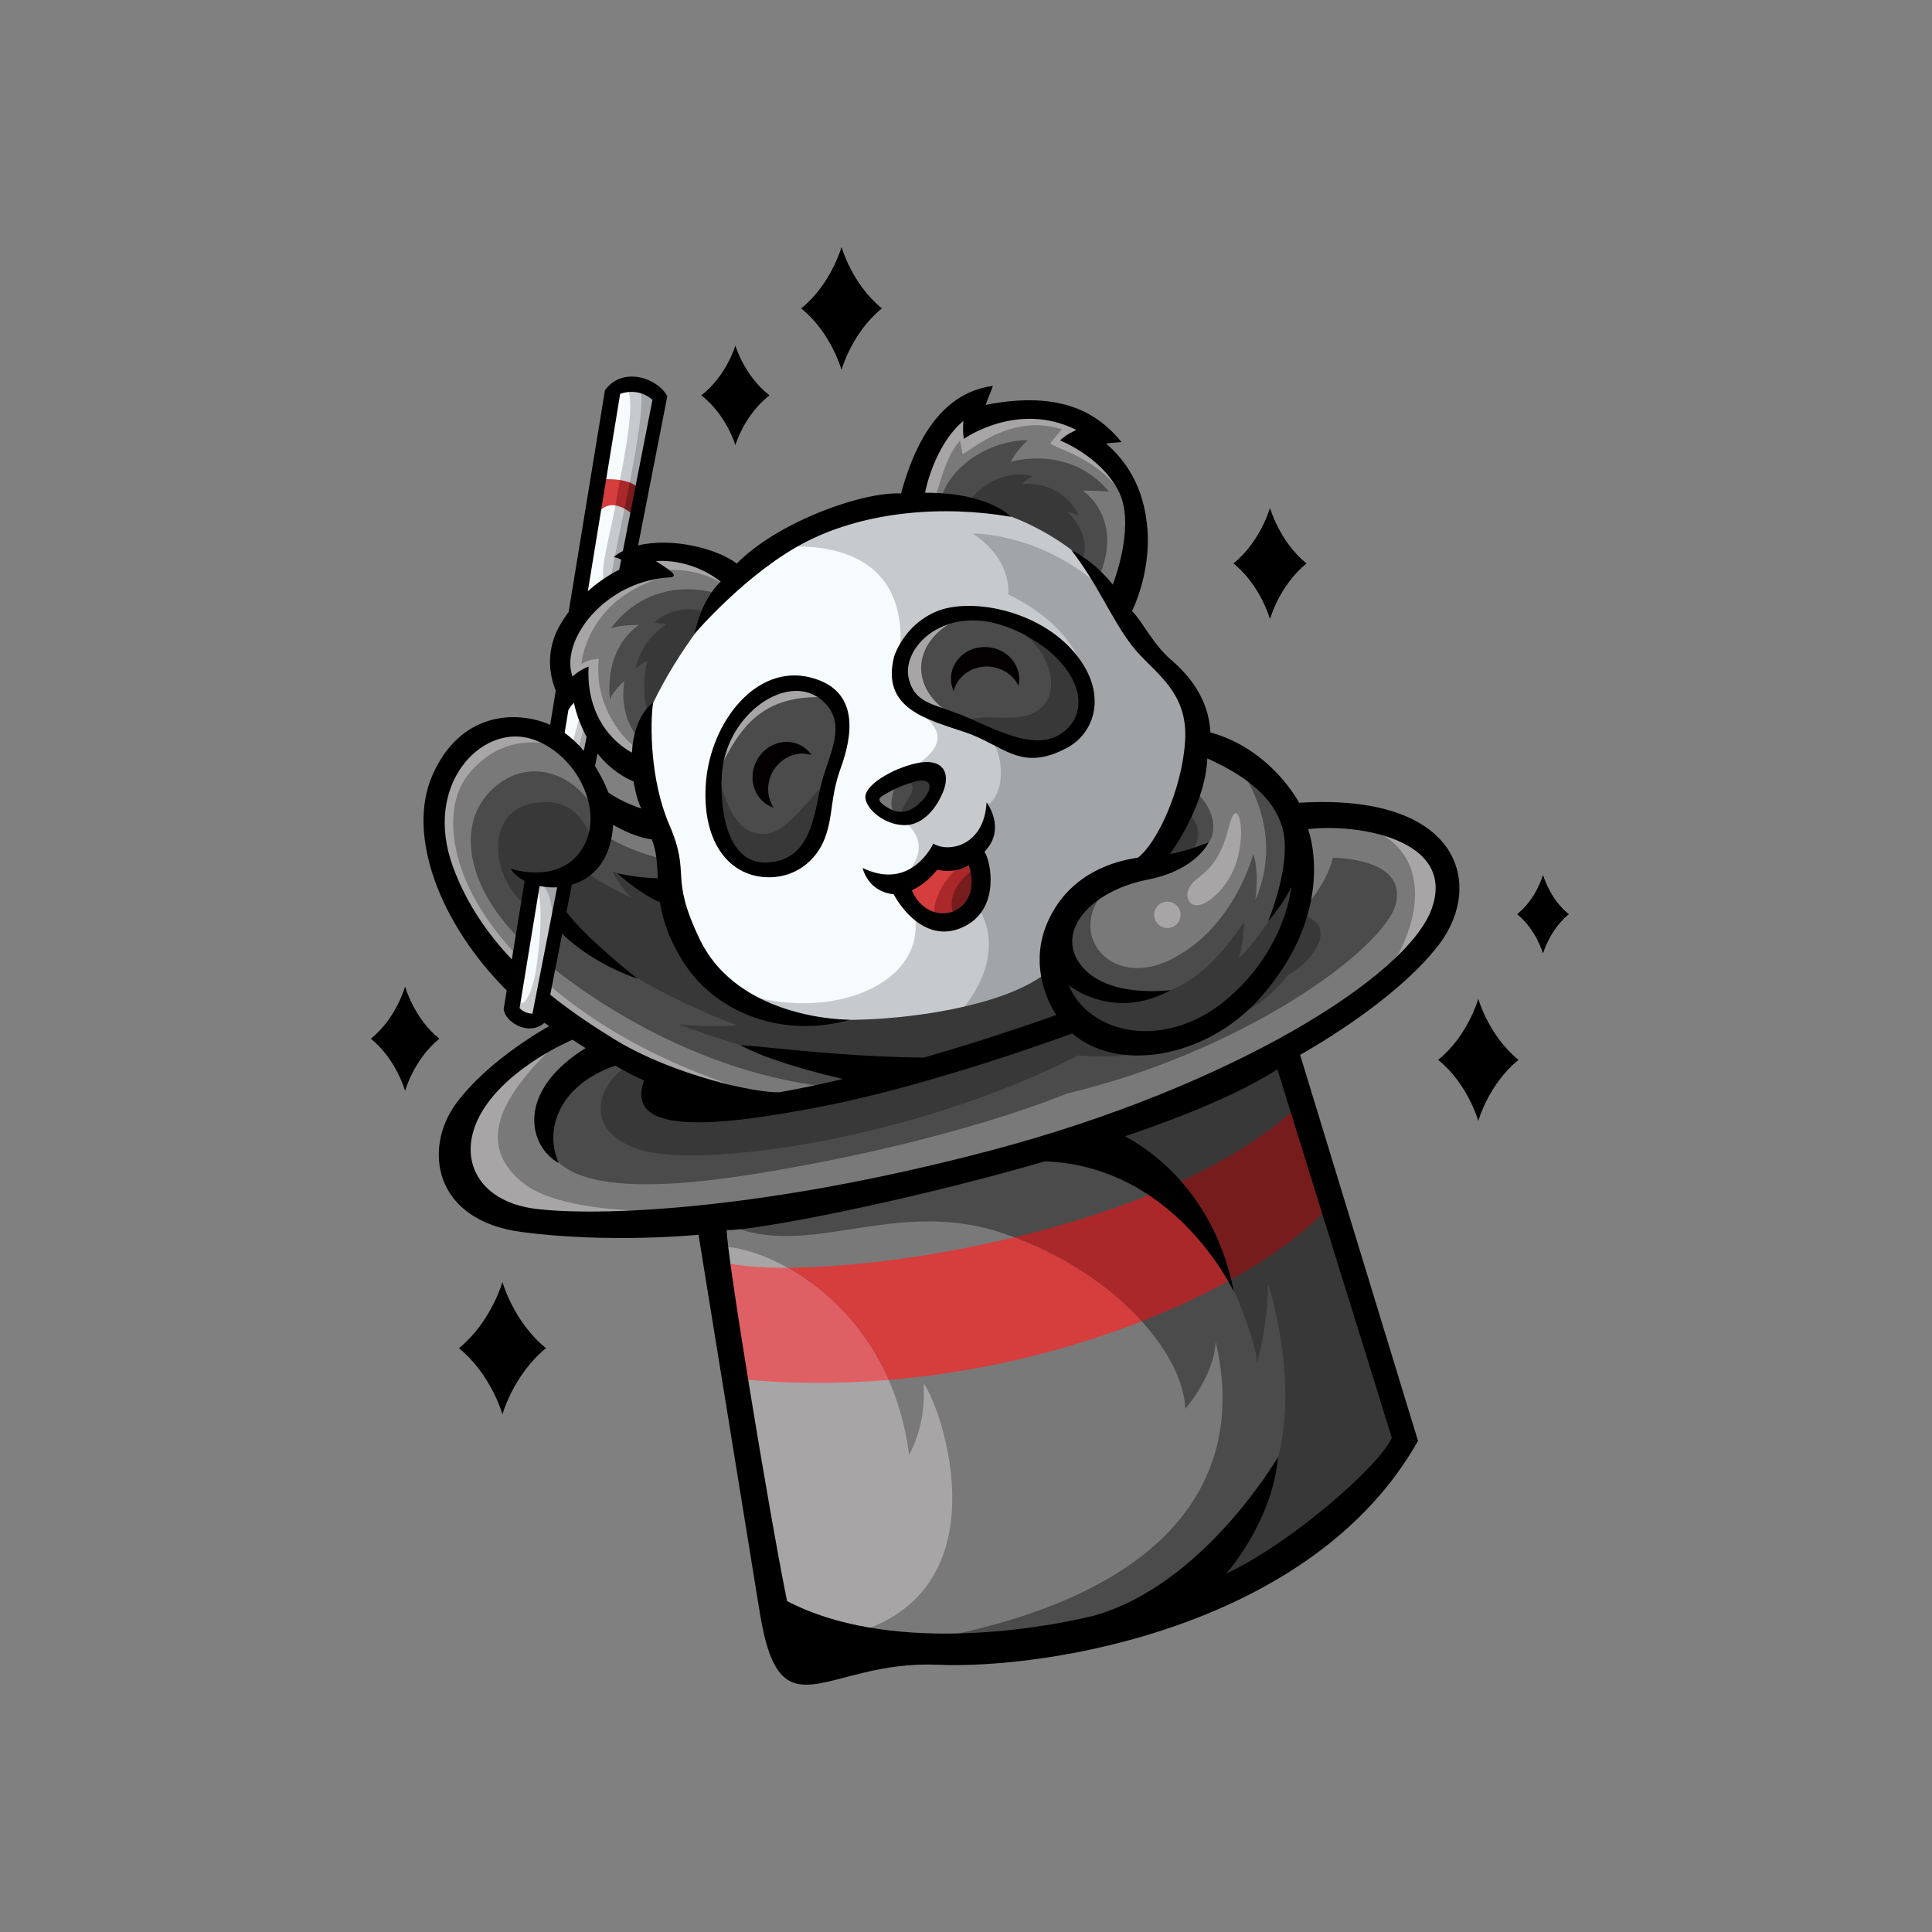 <svg width="250" height="250" viewBox="0 0 250 250" fill="none" xmlns="http://www.w3.org/2000/svg">
<rect x="0" y="0" width="250" height="250" fill="#808080" stroke="none"/>
<g clip-path="url(#clip0_981_1648)">
<path fill-rule="evenodd" clip-rule="evenodd" d="M74.349 87.364C75.338 86.544 76.227 86.262 76.227 86.262C76.124 88.153 76.362 89.76 76.793 91.116C77.094 92.091 77.528 93.021 78.082 93.878C79.722 96.397 81.833 97.383 81.833 97.383C82.085 92.538 84.575 90.901 84.575 90.901C84.162 93.73 84.189 100.978 86.669 106.729C89.562 113.426 86.575 113.125 90.6 121.526C95.667 132.087 110.028 131.957 110.028 131.957C101.794 134.323 92.697 131.459 88.241 124.103C86.485 121.194 85.775 118.805 85.456 116.725C83.425 116.044 80.106 113.175 79.904 112.996C80.065 113.032 82.703 113.632 85.182 113.641C85.097 111.834 85.052 110.232 84.4 108.617C82.002 108.326 79.405 106.729 79.405 106.729C79.14 111.374 76.753 113.686 74.051 114.49L73.366 118.007C75.975 121.499 82.556 126.64 82.556 126.64C82.556 126.64 77.027 124.919 72.809 120.84C72.295 123.467 71.781 126.093 71.268 128.72C73.959 130.89 76.766 132.764 79.45 134.413C87.347 139.267 98.13 141.475 100.924 141.34C103.61 140.865 106.381 140.278 109.135 139.623C106.309 138.974 99.589 137.291 95.843 135.235C98.61 135.374 109.341 136.79 119.624 136.853C129.237 134.083 136.748 131.34 136.748 131.34C136.748 131.34 132.792 125.822 135.598 119.376C138.404 112.93 144.416 111.397 147.304 110.987C149.753 109.145 153.023 102.201 153.418 95.863C153.827 89.251 149.186 86.97 146.528 83.536C143.868 80.103 142.147 75.616 138.689 71.187C141.923 72.778 144.057 75.652 144.057 75.652C144.515 74.446 146.914 67.659 144.807 63.548C142.484 59.03 137.238 56.995 137.238 56.995C137.826 56.322 139.34 55.633 139.34 55.633C131.743 51.822 124.79 56.789 124.79 56.789C124.592 55.668 124.731 54.463 124.731 54.463C120.859 57.712 119.763 63.764 119.763 63.764C127.962 63.71 130.881 66.875 130.881 66.875C122.064 65.359 112.163 66.166 104.49 70.048C96.817 73.93 89.944 82.004 89.944 82.004C90.875 77.355 93.314 75.262 93.314 75.262C89.253 72.088 84.941 72.608 84.941 72.608C85.754 73.195 86.67 74.719 86.67 74.719C84.913 74.821 83.19 75.244 81.585 75.965C80.873 76.282 80.187 76.657 79.536 77.087C77.766 78.239 76.329 79.71 75.35 81.264C73.989 83.407 73.49 85.706 74.141 87.549C74.21 87.485 74.282 87.422 74.349 87.364ZM115.695 84.975C115.695 84.975 116.88 80.959 121.112 79.148C125.344 77.337 133.803 78.78 138.605 83.962C143.407 89.144 142.001 94.657 138.07 96.769C132.086 99.978 129.908 96.459 124.967 94.778C120.026 93.098 113.979 91.753 115.695 84.975ZM119.176 98.66C122.082 98.252 123.061 100.099 121.97 102.623C120.878 105.146 119.297 106.346 117.95 106.666C115.267 107.294 112.06 104.976 111.979 103.183C111.898 101.39 116.27 99.064 119.176 98.66ZM120.761 109.163C122.81 110.396 127.365 109.423 127.661 103.82C127.661 103.82 130.284 107.244 127.387 110.216C128.191 111.341 129.48 117.447 124.903 119.822C119.876 122.435 116.395 117.182 115.645 115.717C112.244 115.371 111.624 112.319 111.624 112.319C117.967 115.371 120.762 109.163 120.762 109.163H120.761ZM91.351 101.166C92.026 93.357 97.847 85.979 104.743 87.633C111.422 89.238 110.245 95.366 108.812 99.319C107.379 103.273 107.86 105.424 106.755 108.414C105.65 111.404 102.788 113.74 99.002 113.506C94.135 113.206 90.754 108.71 91.352 101.166H91.351Z" fill="#797979"/>
<path fill-rule="evenodd" clip-rule="evenodd" d="M156.452 109.01C156.452 109.01 154.915 112.585 148.55 113.829C141.439 115.22 136.573 120.342 139.849 124.775C143.2 129.311 151.573 128.114 151.573 128.114C144.049 132.234 138.353 127.474 138.353 127.474C141.017 133.889 150.76 135.959 158.621 129.459C166.482 122.959 167.174 114.725 167.174 114.725C166.236 116.823 164.277 119.086 164.156 119.226C164.263 118.965 166.622 113.201 166.294 108.822C165.957 104.339 162.462 100.906 156.294 98.14C156.02 104.424 151.443 110.512 151.443 110.512C153.474 110.208 156.452 109.01 156.452 109.01Z" fill="#797979"/>
<path fill-rule="evenodd" clip-rule="evenodd" d="M114.217 104.062C116.382 105.774 118.022 105.061 119.455 103.461C120.888 101.861 120.438 100.521 118.323 101.148C116.207 101.775 115.138 102.404 114.168 102.995C113.938 103.134 113.435 103.443 114.217 104.062Z" fill="#797979"/>
<path fill-rule="evenodd" clip-rule="evenodd" d="M145.644 147.037C150.176 149.463 157.444 155.42 159.74 167.195C159.502 166.693 151.962 150.884 135.284 150.279C116.816 155.635 97.514 159.261 94.104 159.181C94.046 162.054 99.585 195.786 101.907 207.181C114.651 213.851 133.466 211.076 141.662 209.059C155.871 205.051 165.435 188.542 165.435 188.542C164.729 196.817 158.916 203.42 158.736 203.626C167.123 199.704 178.497 189.752 180.163 186.059C175.228 170.163 170.293 154.268 165.358 138.373C160.616 141.415 153.536 144.364 145.644 147.037Z" fill="#797979"/>
<path fill-rule="evenodd" clip-rule="evenodd" d="M67.956 113.986C67.147 113.574 66.51 113.032 66.137 112.408C66.137 112.408 66.959 112.686 68.145 112.821C68.819 112.898 69.499 112.912 70.175 112.861C70.988 112.794 71.842 112.614 72.66 112.242C73.487 111.874 74.222 111.324 74.806 110.633C76.491 108.647 76.811 106.079 76.177 103.613C75.906 102.567 75.487 101.565 74.932 100.637C74.315 99.59 73.541 98.644 72.637 97.831C72.08 97.323 71.47 96.875 70.818 96.495C70.098 96.072 69.324 95.746 68.518 95.527C62.264 93.846 54.799 101.56 58.673 112.148C60.384 116.833 63.106 120.782 66.291 124.148L67.956 113.986Z" fill="#797979"/>
<path fill-rule="evenodd" clip-rule="evenodd" d="M169.326 107.292C169.326 107.292 173.445 117.862 162.717 129.574C155.755 136.971 144.641 138.764 138.801 133.716C138.801 133.716 121.057 140.332 106.343 143.188C91.635 146.043 80.918 146.684 83.41 139.808C82.301 139.337 80.967 138.633 79.655 137.89C72.279 140.462 70.456 146.294 72.372 150.499C68.527 148.406 66.631 141.351 75.84 135.617C74.82 134.981 74.151 134.541 74.151 134.541C74.151 134.541 66.047 137.884 62.489 143.748C58.932 149.611 61.739 155.438 69.304 156.41C76.869 157.383 98.091 156.862 128.526 148.793C158.961 140.724 182.203 126.492 185.35 117.527C188.497 108.563 175.615 106.509 169.326 107.292Z" fill="#797979"/>
<path fill-rule="evenodd" clip-rule="evenodd" d="M119.297 90.632C119.418 90.907 120.607 91.921 120.84 92.184C121.072 92.447 121.581 92.612 121.581 92.612C122.448 92.879 123.315 93.147 124.182 93.415C125.049 93.683 126.99 94.013 127.084 94.069C127.178 94.125 129.428 94.678 129.428 94.678C129.428 94.678 133.784 94.554 133.859 94.554C133.933 94.554 135.338 94.125 135.394 94.087C135.449 94.05 136.872 92.741 136.872 92.741C137.066 91.708 137.259 90.674 137.453 89.641C137.453 88.688 137.453 87.736 137.453 86.783C137.453 85.831 135.862 83.44 135.843 83.365C135.824 83.29 135.14 82.334 135.14 82.334C134.725 82.005 134.311 81.677 133.896 81.349L130.789 80.286C130.789 80.286 129.316 79.873 129.261 79.86C129.205 79.847 127.306 79.707 127.25 79.758C127.194 79.808 125.227 79.758 125.227 79.758C124.591 79.731 123.955 79.704 123.319 79.677C122.683 79.65 121.1 80.253 121.026 80.286C120.953 80.32 119.165 81.706 119.127 81.762C119.089 81.818 118.378 83.715 118.378 83.715C118.378 83.715 118.079 85.255 118.06 85.311C118.041 85.367 118.454 88.598 118.454 88.598C118.454 88.598 119.176 90.357 119.297 90.632Z" fill="#797979"/>
<path fill-rule="evenodd" clip-rule="evenodd" d="M95.956 108.282C96.76 108.581 97.565 108.88 98.37 109.179C99.577 109.179 100.784 109.179 101.992 109.179C102.076 109.179 104.041 107.975 104.041 107.975C104.631 107.574 105.221 107.173 105.81 106.772C106.4 106.371 106.765 104.753 106.793 104.529C106.821 104.304 107.046 101.742 107.046 101.742C107.046 101.742 107.666 99.759 107.722 99.598C107.779 99.437 107.972 98.393 108.105 98.252C108.237 98.111 108.536 96.906 108.536 96.906L108.925 95.449C108.906 94.921 108.887 94.394 108.869 93.867C108.887 93.32 108.906 92.774 108.925 92.227C108.588 91.714 108.251 91.2 107.914 90.686C107.54 90.258 107.165 89.83 106.79 89.402C106.07 89.297 105.349 89.192 104.628 89.088C104.535 90.283 104.441 91.479 104.348 92.674C102.907 92.422 101.465 92.17 100.024 91.918C97.961 92.92 95.897 93.921 93.834 94.923L93.359 95.897C92.952 97.308 92.545 98.717 92.138 100.128C92.353 101.594 92.568 103.06 92.783 104.526C92.998 105.992 94.552 107.271 94.636 107.328C94.72 107.384 95.956 108.282 95.956 108.282Z" fill="#797979"/>
<path fill-rule="evenodd" clip-rule="evenodd" d="M180.605 181.151C179.809 178.938 179.014 176.725 178.219 174.512C177.311 171.561 176.403 168.61 175.495 165.659L172.098 155.516C171.321 152.724 170.544 149.931 169.768 147.139C168.56 143.562 167.353 139.986 166.146 136.409L144.171 145.954C140.065 147.099 135.959 148.245 131.853 149.39C128.259 150.449 124.666 151.507 121.072 152.566L109.994 154.843C106.001 155.69 102.008 156.537 98.015 157.383C96.755 157.744 95.495 158.106 94.234 158.467C104.566 163.136 115.724 154.805 129.797 159.588C143.871 164.371 153.081 174.829 153.38 182.3C153.38 182.3 157.086 178.116 157.311 173.597C161.391 191.042 151.808 206.357 119.989 212.184C119.989 212.184 132.83 213.118 139.642 211.549C146.455 209.981 152.37 207.926 152.37 207.926C154.959 206.846 157.549 205.765 160.138 204.685C162.028 203.752 163.919 202.818 165.809 201.884C167.839 200.296 169.87 198.708 171.901 197.121C174.129 195.02 176.356 192.919 178.583 190.818C179.66 189.305 180.736 187.792 181.812 186.279L180.605 181.151Z" fill="#4B4B4B"/>
<path fill-rule="evenodd" clip-rule="evenodd" d="M113.251 139.912C114.206 139.445 115.16 138.978 116.115 138.511C113.251 131.031 110.387 123.55 107.523 116.07L85.831 111.159C85.831 111.159 82.087 110.392 78.548 108.282L77.258 105.228C73.699 98.916 67.094 98.14 63.052 102.81C59.01 107.479 60.804 115.398 67.656 121.898C74.509 128.397 90.042 139.118 108.31 140.762L113.251 139.912Z" fill="#4B4B4B"/>
<path fill-rule="evenodd" clip-rule="evenodd" d="M124.239 92.443C127.925 93.9 133.379 97.217 136.973 95.141C140.567 93.066 140.612 88.373 135.787 84.281C134.907 83.536 130.123 79.874 124.984 80.322C119.845 80.77 116.808 84.805 117.611 87.907C118.415 91.008 120.815 91.089 124.239 92.443ZM123.057 87.499C123.245 85.222 125.37 83.532 127.809 83.73C130.249 83.929 132.073 85.928 131.888 88.204C131.875 88.402 131.845 88.598 131.798 88.791C131.165 87.428 129.763 86.414 128.067 86.276C125.843 86.097 123.876 87.482 123.413 89.455C123.128 88.844 123.005 88.17 123.057 87.499Z" fill="#4B4B4B"/>
<path fill-rule="evenodd" clip-rule="evenodd" d="M99.155 111.615C104.576 111.449 105.277 106.209 106.118 102.063C106.958 97.916 110.134 93.555 106.118 90.435C101.827 87.1 94.222 92.295 93.458 99.736C93.045 103.752 93.737 111.785 99.155 111.615ZM97.857 98.503C98.948 96.32 101.495 95.379 103.543 96.395C104.147 96.697 104.662 97.15 105.04 97.709C103.106 97.085 100.904 98.049 99.905 100.041C99.146 101.56 99.289 103.282 100.134 104.527C99.944 104.467 99.759 104.392 99.581 104.303C97.533 103.282 96.761 100.687 97.857 98.503Z" fill="#4B4B4B"/>
<path fill-rule="evenodd" clip-rule="evenodd" d="M115.983 105.273C117.332 105.777 117.453 106.002 118.37 105.273C119.287 104.545 120.579 103.284 120.579 103.284C120.747 102.926 120.916 102.568 121.084 102.21C121.084 101.961 121.084 101.712 121.084 101.463C121.084 101.426 120.672 100.408 120.672 100.408C120.672 100.408 120.178 100.071 120.148 100.071C120.119 100.071 119.437 100.053 119.24 100.109C119.044 100.165 118.594 100.193 118.304 100.333C118.014 100.474 115.871 101.575 115.871 101.575C115.871 101.575 114.635 104.771 115.983 105.273Z" fill="#4B4B4B"/>
<path fill-rule="evenodd" clip-rule="evenodd" d="M78.942 90.492C79.209 89.539 80.796 88.129 80.796 88.129C80.01 92.799 82.649 95.563 82.649 95.563C88.432 96.385 90.866 94.592 90.866 94.592C90.866 94.592 102.059 79.239 92.775 76.773C83.49 74.308 79.083 81.305 79.083 81.305C80.332 80.814 82.649 80.884 82.649 80.884C77.932 84.272 78.942 90.492 78.942 90.492Z" fill="#4B4B4B"/>
<path fill-rule="evenodd" clip-rule="evenodd" d="M138.781 75.915C139.916 75.516 141.052 75.118 142.187 74.719C145.518 66.949 140.119 63.513 140.119 63.513C141.246 63.477 142.375 63.515 143.498 63.625C138.399 57.424 130.807 59.758 130.807 59.758C131.443 58.358 133.015 56.938 133.015 56.938C126.951 57.088 122.403 61.328 121.805 64.596L124.331 69.565L138.781 75.915Z" fill="#4B4B4B"/>
<path fill-rule="evenodd" clip-rule="evenodd" d="M155.013 110.285C158.186 108.562 157.143 104.565 154.859 102.659C154.859 102.659 151.265 108.617 150.647 110.509C150.03 112.402 151.841 112.008 155.013 110.285Z" fill="#4B4B4B"/>
<path fill-rule="evenodd" clip-rule="evenodd" d="M138.023 141.509C160.773 136.13 179.21 122.832 180.632 116.892C182.055 110.953 172.471 110.99 172.471 110.99C171.685 114.314 169.01 117.219 169.01 117.219C169.01 117.219 166.489 121.11 165.903 122.361C166.42 121.254 166.938 120.148 167.456 119.041C167.675 118.275 167.893 117.51 168.112 116.744C168.28 115.424 168.448 114.105 168.617 112.785C168.486 111.521 168.355 110.257 168.223 108.993C167.799 107.735 167.375 106.478 166.951 105.22C166.059 103.87 165.167 102.518 164.274 101.168C163.513 100.663 162.752 100.159 161.991 99.655C161.648 99.773 161.304 99.892 160.961 100.01C160.618 100.128 166.427 107.275 162.441 116.465C162.441 116.465 162.984 112.71 162.159 110.487C162.159 110.487 159.896 119.77 151.772 124.029C143.648 128.287 137.713 120.622 143.237 115.026C143.237 115.026 140.092 115.456 139.572 116.646C139.053 117.837 137.584 118.314 137.135 120.405C136.863 121.695 136.75 123.011 136.797 124.327C136.669 125.37 136.665 126.424 136.785 127.468C136.985 129.186 138.632 131.128 138.632 131.128C138.85 131.306 139.068 131.484 139.287 131.662C137.983 132.182 136.679 132.701 135.375 133.22C131.22 134.686 127.065 136.151 122.91 137.617C118.923 138.569 114.937 139.522 110.951 140.474C107.068 141.352 103.183 142.23 99.3 143.108C96.923 143.145 94.545 143.182 92.169 143.219C90.709 142.949 89.249 142.678 87.789 142.407C87.227 141.427 86.666 140.446 86.104 139.465C83.91 138.359 81.715 137.252 79.52 136.146C78.674 136.365 77.826 136.585 76.979 136.804C75.769 137.552 74.559 138.3 73.349 139.048C72.138 139.795 69.792 143.903 70.429 146.629C71.084 149.467 71.926 156.079 97.756 151.896C123.585 147.712 138.023 141.509 138.023 141.509ZM162.872 126.903C163.275 126.375 163.678 125.848 164.081 125.32C163.547 126.111 162.962 126.962 162.385 127.837C160.955 130.007 158.868 130.733 157.325 131.913C158.238 131.214 159.151 130.515 160.065 129.817L162.872 126.903ZM153.382 133.459C154.609 133.007 155.835 132.555 157.062 132.104C155.758 133.012 154.022 133.592 151.593 134.106L153.382 133.459ZM141.199 133.216L146.328 134.764C144.984 134.764 143.879 134.597 142.981 134.308C141.33 133.778 139.299 131.674 139.285 131.66L141.199 133.216Z" fill="#4B4B4B"/>
<path fill-rule="evenodd" clip-rule="evenodd" d="M119.989 104.229C120.981 103.762 120.841 102.772 120.851 102.725C120.861 102.679 121.094 102.091 121.197 101.512C121.3 100.932 120.738 100.783 120.028 100.4C119.318 100.018 117.932 100.269 117.932 100.269C117.714 100.493 117.495 100.718 117.277 100.942C119.392 102.119 116.772 103.445 116.584 105.575C117.649 105.976 118.996 104.696 119.989 104.229Z" fill="#383838"/>
<path fill-rule="evenodd" clip-rule="evenodd" d="M90.2 102.455C90.2 102.567 90.93 107.554 91.015 108.493C91.1 109.432 92.502 112.121 92.588 112.344C92.674 112.568 97.838 115.93 98.288 116.127C98.737 116.322 101.881 116.378 101.966 116.322C102.05 116.266 106.121 113.855 106.205 113.773C106.289 113.691 108.479 107.526 108.479 107.526C108.077 105.434 107.674 103.342 107.272 101.25C105.896 101.278 102.452 107.61 99.139 107.889C95.826 108.169 94.067 104.976 93.113 100.643C93.111 100.643 90.2 102.343 90.2 102.455Z" fill="#383838"/>
<path fill-rule="evenodd" clip-rule="evenodd" d="M134.625 100.643C134.738 100.643 139.904 99.784 141.064 99.41C142.225 99.037 144.021 96.385 144.021 96.385C144.621 94.616 145.22 92.849 145.82 91.08C146.419 89.312 144.397 87.382 144.36 87.27C144.323 87.158 138.968 79.799 135.823 78.402C132.679 77.005 133.615 77.635 133.241 77.522C132.867 77.41 131.144 78.307 131.069 78.402C130.995 78.497 130.882 80.996 130.882 80.996C136.235 83.798 137.367 89.849 134.419 91.838C131.471 93.828 128.523 92.119 124.668 93.267C124.668 93.267 125.267 96.049 125.342 96.163C125.418 96.276 134.513 100.643 134.625 100.643Z" fill="#383838"/>
<path fill-rule="evenodd" clip-rule="evenodd" d="M83.79 85.478C83.191 87.362 83.266 90.268 83.799 92.327C83.799 92.327 83.827 93.294 83.827 93.377C83.827 93.461 91.155 90.184 91.155 90.184C92.587 88.279 94.019 86.374 95.451 84.469C96.882 82.564 96.04 80.602 91.576 79.23C87.112 77.857 84.649 80.612 84.649 80.612C85.286 80.574 86.184 80.799 86.184 80.799C82.703 83.124 82.216 86.635 82.216 86.635C82.536 86.15 83.79 85.478 83.79 85.478Z" fill="#383838"/>
<path fill-rule="evenodd" clip-rule="evenodd" d="M137.003 74.858C137.003 74.858 138.659 75.558 140.035 72.421C141.411 69.283 138.118 66.18 138.118 66.18C138.627 66.338 139.126 66.522 139.614 66.734C137.227 61.916 132.257 62.644 132.257 62.644C132.629 62.147 133.633 61.608 133.633 61.608C128.467 60.403 125.304 64.951 125.304 64.951C125.225 65.639 125.148 66.326 125.069 67.014C126.005 68.341 126.941 69.666 127.877 70.993L137.003 74.858Z" fill="#383838"/>
<path fill-rule="evenodd" clip-rule="evenodd" d="M153.718 105.294C152.544 106.9 151.371 108.506 150.198 110.113C150.149 110.735 150.099 111.358 150.049 111.98C151.402 111.444 152.757 110.909 154.111 110.373C155.814 108.151 154.878 106.17 153.718 105.294Z" fill="#383838"/>
<path fill-rule="evenodd" clip-rule="evenodd" d="M140.022 127.403C139.422 127.076 138.823 126.749 138.223 126.422C137.91 126.586 137.597 126.749 137.283 126.913C137.283 127.342 137.283 127.772 137.283 128.201C137.283 128.243 137.844 129.532 137.844 129.532C138.429 130.326 139.013 131.119 139.597 131.913C140.566 132.455 141.535 132.997 142.504 133.538C143.776 133.828 145.049 134.117 146.321 134.407C147.168 134.491 148.016 134.575 148.863 134.659C149.709 134.743 152.189 134.085 152.246 134.043C152.302 134 155.054 133.132 155.109 133.062C155.165 132.991 156.915 132.469 160.099 131.292C163.283 130.115 165.715 127.483 166.575 126.231C169.701 124.625 173.473 119.74 168.419 118.368C168.419 118.368 167.333 117.751 167.7 115.791C168.066 113.83 166.848 112.204 165.668 116.043C164.489 119.881 160.269 124.046 160.269 124.046C160.793 122.963 161.008 119.29 161.008 119.29C158.65 122.737 154.092 128.806 147.953 128.769C146.025 128.575 144.097 128.38 142.169 128.186L140.022 127.403Z" fill="#383838"/>
<path fill-rule="evenodd" clip-rule="evenodd" d="M148.149 135.709C145.163 134.673 142.178 133.636 139.192 132.6C138.762 132.482 138.331 132.364 137.9 132.245C135.018 133.397 132.136 134.548 129.253 135.7C126.602 136.484 123.95 137.269 121.299 138.053C120.577 138.234 119.856 138.416 119.135 138.597C120.244 138.241 121.352 137.885 122.461 137.529C124.146 136.997 125.831 136.465 127.515 135.933L138.685 131.759C138.143 130.778 137.6 129.798 137.057 128.818C136.748 127.286 136.439 125.755 136.131 124.223C135.897 123.943 135.663 123.662 135.429 123.382C135.722 122.651 136.015 121.919 136.308 121.188C127.512 121.611 118.716 122.034 109.919 122.458C101.123 122.881 87.122 117.004 83.415 114.128C83.415 114.128 80.308 113.287 79.223 112.708C79.223 112.708 80.374 115.118 81.904 116.266C81.904 116.266 77.875 114.502 75.6 112.61C75.998 111.686 76.396 110.762 76.794 109.837C76.724 109.543 76.653 109.248 76.584 108.954C76.513 108.66 75.235 102.623 68.797 103.968C62.36 105.313 63.837 114.277 68.292 117.303C68.292 117.303 70.594 117.004 73.402 119.731C76.209 122.458 77.665 123.565 77.665 123.565C78.544 124.12 79.424 124.676 80.303 125.231C83.778 127.571 90.256 130.807 95.422 132.683C95.422 132.683 90.771 132.992 87.739 132.504C87.739 132.504 97.228 136.24 104.603 137.211C111.977 138.182 115.103 139.489 115.103 139.489C115.561 139.415 116.019 139.34 116.476 139.265L113.943 139.905C111.465 140.559 108.989 141.213 106.512 141.866C104.223 142.259 101.933 142.651 99.643 143.043C97.01 143.273 94.377 143.504 91.744 143.734C89.66 142.153 87.576 140.572 85.493 138.99C83.964 138.703 82.436 138.417 80.907 138.13C77.37 140.409 75.33 146.33 82.741 148.757C90.153 151.185 117.518 147.787 139.529 136.58C139.529 136.578 146.238 137.194 148.149 135.709Z" fill="#383838"/>
<path fill-rule="evenodd" clip-rule="evenodd" d="M179.865 179.647C179.366 177.867 178.867 176.087 178.367 174.306L175.747 166.91C174.955 164.333 174.163 161.755 173.37 159.178C172.784 157.285 172.197 155.392 171.611 153.5L169.795 147.168C169.115 144.97 168.435 142.772 167.755 140.574C167.069 139.235 166.382 137.897 165.696 136.558C164.442 137.119 163.188 137.679 161.935 138.239C160.075 139.166 158.216 140.093 156.356 141.02C153.524 142.197 150.692 143.374 147.859 144.551C145.289 145.279 142.719 146.008 140.148 146.736C137.578 147.464 145.876 149.015 147.448 150.836C149.02 152.657 151.996 153.721 153.035 155.459C154.074 157.196 155.477 158.232 156.011 159.577C156.545 160.921 157.36 161.533 157.948 163.275C160.391 168.178 162.553 173.931 162.665 176.359C162.665 176.359 164.05 171.614 164.088 166.086C164.088 166.086 170.769 186.537 161.018 196.754C151.547 206.727 156.264 206.41 159.24 205.028C162.216 203.645 167.644 200.246 167.644 200.246C169.49 198.796 171.337 197.345 173.183 195.895C174.781 194.413 176.378 192.931 177.976 191.45C179.217 189.912 180.459 188.374 181.701 186.836C181.744 186.556 181.787 186.275 181.831 185.995L179.865 179.647Z" fill="#383838"/>
<path fill-rule="evenodd" clip-rule="evenodd" d="M117.63 188.239C115.157 168.852 99.269 161.064 92.98 161.316C95.45 176.765 97.921 192.215 100.391 207.664C100.535 207.838 100.679 208.013 100.822 208.187C103.942 209.27 107.061 210.353 110.181 211.436C130.245 205.982 121.785 181.889 119.502 179.012C119.914 184.54 117.63 188.239 117.63 188.239Z" fill="#A7A5A5"/>
<path fill-rule="evenodd" clip-rule="evenodd" d="M187.02 112.331C186.604 111.663 186.187 110.995 185.771 110.328C185.088 109.678 184.404 109.029 183.721 108.38C182.757 107.96 181.793 107.54 180.83 107.12C179.178 106.83 177.526 106.541 175.874 106.251C175.72 106.424 175.566 106.596 175.411 106.769C183.721 108.45 185.629 116.574 179.51 125.932C180.366 125.563 181.223 125.194 182.079 124.825C182.631 124.199 183.183 123.574 183.735 122.948C184.287 122.322 185.813 120.343 185.827 120.302C185.841 120.26 186.922 117.5 186.922 117.5C187.001 116.697 187.081 115.893 187.16 115.09L187.02 112.331Z" fill="#A7A5A5"/>
<path fill-rule="evenodd" clip-rule="evenodd" d="M67.656 153.052C61.367 147.971 64.848 141.564 72.822 134.281C72.822 134.281 68.911 135.831 63.819 139.81C58.728 143.788 59.14 147.206 59.14 147.206C59.271 148.656 59.402 150.107 59.533 151.557C59.664 153.007 61.348 154.77 61.648 155.069C61.948 155.368 65.784 157.042 65.784 157.042C67.225 157.274 68.666 157.506 70.108 157.738C71.549 157.97 76.34 158.765 76.415 158.765C77.788 158.765 79.16 158.765 80.533 158.765C83.578 158.149 86.622 157.532 89.667 156.916C92.712 156.299 73.945 158.132 67.656 153.052Z" fill="#A7A5A5"/>
<path fill-rule="evenodd" clip-rule="evenodd" d="M68.202 124.921C58.054 115.228 56.963 105.022 60.412 100.459C63.862 95.896 68.704 95.561 71.549 96.458C71.122 95.897 70.694 95.337 70.267 94.777C69.383 94.562 68.499 94.347 67.615 94.132C66.712 94.132 65.808 94.132 64.905 94.132C64.007 94.416 63.108 94.7 62.21 94.985C61.171 95.858 60.132 96.731 59.093 97.604C58.518 98.622 57.942 99.64 57.367 100.658C56.969 101.755 56.572 102.852 56.174 103.95C56.174 104.814 56.174 105.677 56.174 106.541C56.328 107.905 56.483 109.268 56.637 110.631C57.058 111.799 57.479 112.966 57.9 114.133C58.625 115.609 59.351 117.084 60.076 118.56C61.124 120.227 62.172 121.894 63.221 123.56C64.096 124.518 64.971 125.474 65.846 126.431C67.422 127.758 68.999 129.084 70.576 130.41L75.658 133.776C77.118 134.612 78.578 135.448 80.037 136.284C81.671 137.101 83.305 137.918 84.938 138.735C87.249 139.52 89.561 140.304 91.872 141.089L99.664 142.069C89.803 139.048 78.35 134.617 68.202 124.921Z" fill="#A7A5A5"/>
<path fill-rule="evenodd" clip-rule="evenodd" d="M74.525 89.418C74.662 89.113 74.799 88.808 74.936 88.503C75.192 89.548 75.448 90.595 75.704 91.641C76.178 92.562 76.652 93.483 77.127 94.405C77.601 95.326 78.998 96.684 79.054 96.795C79.11 96.907 82.349 98.925 82.349 98.925C82.374 98.215 82.398 97.505 82.423 96.795C80.991 96.039 76.808 91.585 77.482 85.253C77.482 85.253 76.247 85.272 75.234 85.907C75.234 85.907 75.825 77.352 86.222 74.57C86.057 74.353 85.892 74.137 85.727 73.921C85.562 73.704 90.076 73.225 93.801 75.709C94.019 75.566 94.238 75.423 94.456 75.279C94.332 74.918 94.207 74.557 94.082 74.196C93.321 73.704 92.56 73.212 91.798 72.721C90.744 72.391 89.689 72.061 88.635 71.731C87.787 71.65 86.938 71.569 86.09 71.488C85.316 71.575 84.542 71.662 83.769 71.749C83.569 71.924 83.37 72.098 83.17 72.272C83.245 72.546 83.32 72.82 83.395 73.094L82.105 74.365C81.207 74.626 80.308 74.888 79.41 75.149C78.349 76.015 77.289 76.88 76.228 77.745C75.698 78.586 75.167 79.426 74.637 80.267C74.219 81.164 73.801 82.061 73.383 82.958C73.19 84.06 72.996 85.162 72.803 86.264C72.959 87.116 73.115 87.969 73.271 88.821L74.525 89.418Z" fill="#A7A5A5"/>
<path fill-rule="evenodd" clip-rule="evenodd" d="M93.316 96.189C93.232 96.902 93.148 97.614 93.064 98.327C93.064 98.751 93.064 99.174 93.064 99.597C95.478 94.806 98.089 89.96 106.4 90.221C106.075 89.758 105.751 89.294 105.427 88.831C104.921 88.743 104.416 88.656 103.911 88.569C103.477 88.501 103.043 88.432 102.61 88.363C101.811 88.516 101.012 88.668 100.214 88.821C99.721 89.086 99.228 89.35 98.735 89.615C98.196 90.079 97.656 90.542 97.117 91.006C96.574 91.572 96.031 92.139 95.489 92.705C95.145 93.15 94.802 93.595 94.459 94.04L93.316 96.189Z" fill="#A7A5A5"/>
<path fill-rule="evenodd" clip-rule="evenodd" d="M124.332 79.912C124.332 79.912 122.825 79.271 120.41 80.589C117.995 81.906 116.971 84.469 116.971 84.469C116.719 85.056 116.466 85.643 116.213 86.231C116.363 86.946 116.513 87.661 116.663 88.377C116.813 89.092 117.66 90.184 117.716 90.24C117.771 90.296 119.148 91.317 119.148 91.317C119.906 91.704 120.664 92.092 121.422 92.479C122.142 92.554 122.863 92.629 123.583 92.704C117.594 89.453 117.631 82.928 124.332 79.912Z" fill="#A7A5A5"/>
<path fill-rule="evenodd" clip-rule="evenodd" d="M143.699 59.73C143.699 59.73 142.534 58.4 142.492 58.358C142.45 58.316 140.33 56.551 140.33 56.551C140.751 56.294 141.172 56.037 141.593 55.78C142.015 55.523 140.554 54.883 140.512 54.842C140.47 54.8 138.701 53.805 138.701 53.805L135.768 53.191H131.358C130.6 53.336 129.842 53.48 129.084 53.625C128.331 53.775 127.577 53.924 126.824 54.074C126.071 54.223 125.645 53.919 125.645 53.808C125.645 53.696 125.547 52.883 125.547 52.883L124.593 53.146C124.593 53.146 122.993 53.958 122.066 55.541C121.14 57.125 120.228 58.539 120.228 58.539C119.825 59.431 119.423 60.323 119.02 61.215C118.758 62.405 118.497 63.596 118.234 64.787C119.035 64.726 119.834 64.665 120.635 64.605C121.435 64.544 121.87 59.506 124.229 57.04C124.331 57.591 124.434 58.142 124.537 58.693C124.64 59.244 130.349 53.23 137.394 55.555C136.917 56.13 136.44 56.704 135.963 57.279C135.485 57.853 143.236 59.217 145.744 65.231C145.764 64.584 145.785 63.936 145.805 63.289C145.445 62.574 145.084 61.86 144.724 61.145L143.699 59.73Z" fill="#A7A5A5"/>
<path fill-rule="evenodd" clip-rule="evenodd" d="M159.856 105.238C158.902 105.443 159.085 109.925 156.056 112.746C154.65 114.056 154.31 113.985 153.834 115.006C153.036 116.713 154.802 118.788 158.087 115.006C161.372 111.224 160.81 105.032 159.856 105.238Z" fill="#A7A5A5"/>
<path fill-rule="evenodd" clip-rule="evenodd" d="M151.055 116.673C150.362 116.673 149.737 117.089 149.472 117.728C149.207 118.367 149.354 119.102 149.844 119.591C150.334 120.079 151.071 120.226 151.711 119.961C152.351 119.696 152.768 119.073 152.768 118.381C152.768 117.928 152.587 117.493 152.266 117.173C151.945 116.853 151.509 116.673 151.055 116.673Z" fill="#A7A5A5"/>
<path fill-rule="evenodd" clip-rule="evenodd" d="M143.114 76.257C142.53 75.474 141.945 74.691 141.361 73.907C141.136 73.603 140.925 73.32 140.737 73.065C138.967 70.923 133.033 67.022 127.763 65.951C126.285 65.67 124.808 65.389 123.33 65.109H118.641C118.641 65.109 112.181 65.617 112.1 65.642C112.019 65.666 105.587 67.717 105.502 67.77C105.416 67.823 100.223 70.935 100.223 70.935C101.019 72.449 101.814 73.962 102.609 75.476L107.711 78.399C107.711 78.399 110.779 83.832 110.856 84.056C110.931 84.28 112.724 90.932 112.724 91.228C112.724 91.525 111.529 97.279 111.151 98.602C110.772 99.924 109.206 111.364 107.804 114.277C106.403 117.191 100.276 122.404 97.356 123.691C94.436 124.977 95.056 128.827 95.092 128.881C95.128 128.935 98.052 130.473 98.052 130.473C99.118 130.852 100.184 131.232 101.25 131.612C102.123 131.623 102.996 131.635 103.869 131.647C108.878 132.346 117.466 131.943 124.774 130.253C126.466 129.198 128.158 128.143 129.849 127.088C130.622 125.153 131.395 123.219 132.167 121.283C132.581 119.078 132.994 116.873 133.408 114.667C134.287 112.334 135.165 110 136.044 107.666C136.923 105.332 139.301 102.735 139.472 102.287C139.643 101.838 142.334 95.002 142.334 95.002L143.401 83.067L143.114 76.257ZM115.587 105.677C115.532 105.65 115.097 105.422 115.034 105.386C114.972 105.35 114.414 105.081 114.288 104.87C114.163 104.659 113.754 104.18 113.713 104.135C113.672 104.09 112.981 103.516 112.981 103.516C112.981 103.516 113.08 102.79 113.098 102.749C113.116 102.709 113.713 102.064 113.713 102.064C113.746 101.932 113.779 101.801 113.812 101.669C113.852 101.669 114.998 101.392 115.034 101.364C115.071 101.337 117.192 100.275 117.192 100.275C117.704 100.199 118.216 100.123 118.728 100.047C119.061 100.014 119.393 99.981 119.726 99.948C119.88 99.99 120.034 100.032 120.188 100.074C120.259 100.141 120.329 100.208 120.399 100.275C120.571 100.423 120.743 100.571 120.916 100.719C120.891 100.825 120.891 100.936 120.916 101.042C120.961 101.221 120.916 101.67 120.916 101.67C120.93 101.825 120.935 101.98 120.934 102.136C120.929 102.289 120.61 103.033 120.578 103.086C120.547 103.139 120.018 103.844 119.991 103.942C119.963 104.041 119.443 104.557 119.33 104.669C119.218 104.781 118.63 105.202 118.571 105.256C118.512 105.31 117.605 105.637 117.605 105.637C117.605 105.637 116.581 105.762 116.536 105.762C116.491 105.762 115.636 105.698 115.587 105.677ZM126.179 116.686C125.882 117.601 124.746 118.201 124.719 118.241C124.692 118.281 122.908 119.043 122.868 119.057C122.828 119.07 121.35 119.057 121.322 119.057C121.295 119.057 119.063 118.214 119.063 118.214C119.063 118.214 117.743 117.134 117.715 117.081C117.686 117.027 116.645 114.655 116.645 114.655C116.828 114.376 117.011 114.096 117.193 113.817C118.171 113.224 119.149 112.631 120.127 112.037C120.38 111.809 120.633 111.58 120.885 111.352C122.566 111.249 124.246 111.145 125.926 111.043C127.606 110.939 126.488 112.445 126.64 113.409C126.792 114.373 126.476 115.775 126.179 116.685V116.686ZM140.504 92.202C140.369 93.21 139.83 94.013 138.968 94.744C138.106 95.475 136.421 96.555 134.777 96.833C133.133 97.11 130.693 96.515 128.524 95.286C126.349 94.049 124.031 93.193 124.014 93.116C124.014 93.116 120.42 92.238 119.504 91.848C118.587 91.458 117.518 89.961 116.806 88.876C116.095 87.792 116.169 86.917 116.452 85.626C116.734 84.335 118.639 81.987 118.639 81.987C119.382 81.376 120.124 80.765 120.867 80.153C121.79 79.974 122.712 79.795 123.635 79.615C124.633 79.534 125.632 79.454 126.631 79.373C127.261 79.478 127.891 79.582 128.522 79.687C129.538 79.924 130.555 80.162 131.572 80.399C132.589 80.636 134.325 81.78 134.379 81.798C134.434 81.816 136.886 83.609 136.886 83.609C136.886 83.609 138.18 84.994 138.216 85.084C138.252 85.173 139.864 87.513 139.811 87.571C139.757 87.63 140.556 89.96 140.575 90.055C140.593 90.149 140.634 91.192 140.504 92.201V92.202Z" fill="#C6CACD"/>
<path fill-rule="evenodd" clip-rule="evenodd" d="M79.757 50.303C79.63 50.495 79.504 50.686 79.378 50.878C78.002 59.121 76.627 67.365 75.251 75.608C75.7 75.681 76.15 75.753 76.6 75.826C77.222 75.858 77.844 75.891 78.466 75.924C79.499 75.49 80.531 75.056 81.563 74.623C82.595 74.189 81.845 68.558 83.268 62.208C84.691 55.857 85.401 51.338 85.401 51.338C85.401 51.338 82.565 49.631 79.757 50.303Z" fill="#C6CACD"/>
<path fill-rule="evenodd" clip-rule="evenodd" d="M74.126 89.877L73.14 90.931L71.923 95.469L76.041 98.383L77.052 95.152L74.899 89.754L74.126 89.877Z" fill="#C6CACD"/>
<path fill-rule="evenodd" clip-rule="evenodd" d="M67.713 121.11L66.463 130.638L67.39 131.591H69.621L73.196 114.203L69.285 113.923L67.713 121.11Z" fill="#C6CACD"/>
<path fill-rule="evenodd" clip-rule="evenodd" d="M154.504 92.201C153.867 89.213 152.37 87.868 152.37 87.868C152.37 87.868 150.347 85.664 148.776 83.908C147.205 82.152 146.006 80.136 146.006 80.136C146.006 80.136 144.19 77.703 142.535 75.482C142.445 75.589 142.355 75.695 142.265 75.803C134.366 68.855 125.869 69.041 125.869 69.041C131.072 72.441 130.473 76.923 130.473 76.923C139.046 81.106 140.018 86.584 140.018 86.584C140.018 86.584 139.363 86.598 139.738 87.289C140.112 87.979 140.112 89.549 140.524 90.95C140.935 92.351 140.018 92.35 139.718 93.751C139.419 95.152 138.783 94.61 137.941 95.526C137.099 96.442 135.489 96.328 133.711 96.833C131.932 97.338 128.002 95.376 128.002 95.376C129.873 97.244 130.249 102.585 127.782 104.163C127.782 104.163 127.824 104.626 127.936 105.298C128.049 105.97 127.333 107.554 126.857 108.926C126.382 110.299 126.338 110.355 126.338 110.355C126.338 110.355 126.487 112.765 126.806 114.333C127.124 115.902 126.469 117.229 126.469 117.229C130.624 123.691 124.782 130.253 124.782 130.253C129.201 129.233 133.154 127.742 135.566 125.746C135.528 125.521 135.491 125.297 135.453 125.073C136.514 122.159 137.574 119.246 138.635 116.332C139.46 115.834 140.283 115.335 141.108 114.837C141.794 114.564 142.48 114.29 143.166 114.016C144.214 113.655 145.263 113.294 146.311 112.933C147.169 112.591 147.966 112.112 148.669 111.513C149.793 110.542 150.129 109.944 151.066 108.114C152.002 106.285 152.975 105.051 153.611 102.922C154.247 100.793 154.285 99.971 154.51 97.916C154.735 95.861 155.14 95.189 154.504 92.201Z" fill="#A1A5A8"/>
<path fill-rule="evenodd" clip-rule="evenodd" d="M78.998 75.242C79.828 74.878 80.657 74.513 81.487 74.149C81.559 73.212 81.631 72.275 81.703 71.338C81.734 70.98 81.765 70.623 81.796 70.264C81.827 69.906 82.339 67.603 82.349 67.566C82.358 67.528 83.285 63.483 83.285 63.483C83.39 62.54 83.496 61.597 83.603 60.654C83.892 59.614 84.183 58.574 84.473 57.535C84.613 56.445 84.754 55.356 84.894 54.266C85.01 53.466 85.125 52.666 85.241 51.866C85.281 51.496 85.322 51.125 85.362 50.755C84.523 50.571 83.684 50.388 82.844 50.204C83.94 53.146 79.56 70.76 78.998 75.242Z" fill="#A1A5A8"/>
<path fill-rule="evenodd" clip-rule="evenodd" d="M74.675 97.487L75.799 98.44L77.052 95.227L75.667 93.751L74.675 97.487Z" fill="#A1A5A8"/>
<path fill-rule="evenodd" clip-rule="evenodd" d="M71.446 119.712L73.141 114.371C72.071 114.311 71.001 114.251 69.931 114.192C70.857 115.008 71.587 116.63 71.446 119.712Z" fill="#A1A5A8"/>
<path fill-rule="evenodd" clip-rule="evenodd" d="M114.513 101.726C115.468 101.063 116.423 100.399 117.379 99.736C123.358 96.289 121.242 94.191 119.391 92.389C114.562 84.917 117.348 84.693 116.244 79.502C114.07 68.592 100.221 70.936 100.221 70.936C98.362 72.789 96.502 74.641 94.642 76.494C91.237 79.5 85.707 87.521 83.6 93.125C83.488 94.079 83.376 95.034 83.264 95.989C83.376 97.537 83.488 99.085 83.6 100.633C83.778 101.549 83.957 102.465 84.135 103.38C84.313 104.296 85.451 107.495 85.484 107.693C85.516 107.89 86.35 109.907 86.35 109.907C86.548 111.113 86.746 112.319 86.943 113.525C87.186 115.195 87.428 116.865 87.671 118.536C87.914 120.206 88.457 120.19 90.368 123.973C92.279 127.757 95.902 128.455 95.902 128.455C107.016 132.373 120.187 127.537 118.305 118.061C118.305 118.061 118.021 117.415 117.321 115.788C116.621 114.161 117.069 113.321 117.069 113.321C121.198 108.982 116.984 106.346 116.984 106.346C116.984 106.346 117.141 106.068 116.171 105.871C115.201 105.674 113.786 104.58 113.098 103.728C112.411 102.876 114.513 101.726 114.513 101.726ZM108.799 95.634C108.799 95.702 108.322 97.903 108.322 97.903C108.084 98.576 107.846 99.249 107.608 99.922C107.331 100.818 107.055 101.714 106.778 102.611C106.656 103.312 106.535 104.013 106.413 104.714C106.226 105.581 106.039 106.448 105.852 107.316C105.341 108.3 104.831 109.285 104.32 110.27C103.6 110.83 102.88 111.39 102.16 111.95C101.64 112.109 101.12 112.267 100.601 112.426C100.56 112.443 98.638 112.426 98.638 112.426C98.638 112.426 97.191 112.049 97.119 112.009C97.047 111.968 95.732 111.278 95.732 111.278C95.203 110.728 94.674 110.178 94.146 109.629C93.78 108.961 93.415 108.293 93.05 107.625C92.849 107.129 92.648 106.633 92.447 106.137C92.247 105.64 92.461 103.756 92.447 103.577C92.434 103.398 92.263 100.498 92.263 100.462C92.263 100.426 92.937 97.875 92.964 97.804C92.99 97.732 93.557 95.508 93.557 95.464C93.557 95.419 95.097 92.609 95.156 92.536C95.216 92.464 97.299 90.632 97.359 90.591C97.419 90.551 100.45 88.628 100.45 88.628C100.45 88.628 101.685 88.444 101.757 88.43C101.829 88.416 103.648 88.43 103.648 88.43C104.35 88.617 105.053 88.804 105.755 88.991C106.215 89.331 106.674 89.672 107.134 90.013C107.564 90.626 107.994 91.239 108.423 91.852C108.573 92.525 108.723 93.198 108.873 93.871C109.023 94.544 108.799 95.563 108.799 95.634Z" fill="#F6FBFD"/>
<path fill-rule="evenodd" clip-rule="evenodd" d="M79.148 50.663C78.698 54.05 78.249 57.437 77.799 60.823C76.888 66.104 75.977 71.385 75.066 76.666C74.156 81.947 75.768 77.605 75.81 77.619C75.853 77.633 76.737 77.703 76.737 77.703C77.284 77.045 77.832 76.387 78.379 75.729C77.304 74.317 78.997 69.341 79.728 64.859C80.459 60.376 82.423 52.224 81.131 50.178L79.148 50.663Z" fill="#F6FBFD"/>
<path fill-rule="evenodd" clip-rule="evenodd" d="M72.695 90.814L72.189 95.087L74.038 96.328L75.105 92.313L74.534 89.609L72.695 90.814Z" fill="#F6FBFD"/>
<path fill-rule="evenodd" clip-rule="evenodd" d="M69.135 114.875L67.656 121.356C67.457 122.987 67.257 124.618 67.057 126.25C66.858 127.881 66.047 127.949 66.945 129.425C67.843 130.9 69.004 127.921 69.397 125.26C69.79 122.598 70.314 117.903 69.565 114.8L69.135 114.875Z" fill="#F6FBFD"/>
<path fill-rule="evenodd" clip-rule="evenodd" d="M101.917 164.042C98.296 164.06 95.363 163.8 93.409 163.285C93.538 164.319 93.666 165.353 93.795 166.387C93.8 166.418 93.804 166.45 93.809 166.481C94.447 170.472 95.085 174.463 95.723 178.454C102.249 179.1 108.722 179.086 114.989 178.561C111.847 171.429 106.697 166.709 101.917 164.042Z" fill="#DF6064"/>
<path fill-rule="evenodd" clip-rule="evenodd" d="M121.265 112.543C121.265 112.543 120.061 114.232 117.985 115.21C120.299 120.54 127.455 118.231 125.353 111.951C123.511 113.143 121.265 112.543 121.265 112.543Z" fill="#AA282A"/>
<path fill-rule="evenodd" clip-rule="evenodd" d="M79.636 64.845C79.609 65.024 79.578 65.204 79.542 65.383C79.964 65.442 80.537 65.661 80.887 65.859C81.112 64.747 81.341 63.597 81.561 62.463C81.175 62.311 80.599 62.173 80.162 62.104C79.974 63.1 79.767 64.033 79.636 64.845Z" fill="#AA282A"/>
<path fill-rule="evenodd" clip-rule="evenodd" d="M157.947 163.277C157.359 161.537 156.545 160.923 156.011 159.578C155.477 158.234 154.075 157.199 153.032 155.459C152.619 154.769 151.905 154.186 151.092 153.62C144.88 156.328 138.034 158.48 131.255 160.111C138.213 162.729 143.883 166.723 147.736 170.977C151.897 169.35 155.71 167.557 159.092 165.688C158.724 164.872 158.338 164.065 157.947 163.277Z" fill="#AA282A"/>
<path fill-rule="evenodd" clip-rule="evenodd" d="M168.055 143C163.689 147.196 157.75 150.728 151.093 153.619C151.905 154.184 152.621 154.767 153.033 155.458C154.076 157.197 155.477 158.232 156.012 159.577C156.547 160.922 157.36 161.536 157.948 163.275C158.339 164.065 158.725 164.871 159.093 165.687C164.547 162.675 168.873 159.461 171.703 156.413L168.055 143Z" fill="#771C1C"/>
<path fill-rule="evenodd" clip-rule="evenodd" d="M81.487 62.432C81.266 63.566 81.037 64.704 80.812 65.816C81.304 66.094 81.752 66.441 82.143 66.848C82.376 65.783 82.609 64.717 82.843 63.652C82.637 63.065 82.125 62.684 81.487 62.432Z" fill="#771C1C"/>
<path fill-rule="evenodd" clip-rule="evenodd" d="M123.779 118.928C123.779 118.928 125.259 118.483 126.053 117.163C126.848 115.844 126.653 115.753 126.851 114.63C127.05 113.507 126.053 112.4 126.053 112.4C123.555 114.25 122.291 116.771 123.779 118.928Z" fill="#771C1C"/>
<path fill-rule="evenodd" clip-rule="evenodd" d="M131.255 160.111C120.339 162.733 109.594 164.007 101.917 164.042C106.697 166.709 111.849 171.429 114.989 178.561C127.001 177.562 138.262 174.693 147.736 170.977C143.883 166.723 138.213 162.729 131.255 160.111Z" fill="#D63D3D"/>
<path fill-rule="evenodd" clip-rule="evenodd" d="M77.587 62.038L77.366 63.325C77.366 64.341 77.366 65.356 77.366 66.372C78.086 65.485 78.895 65.283 79.635 65.395C79.671 65.216 79.702 65.037 79.729 64.857C79.859 64.046 80.035 63.108 80.224 62.114C79.142 61.948 78.041 62.002 77.587 62.038Z" fill="#D63D3D"/>
<path fill-rule="evenodd" clip-rule="evenodd" d="M120.269 118.517C120.482 118.517 120.694 118.517 120.907 118.517C120.551 116.537 122.544 112.877 124.706 111.868C123.425 111.684 122.145 111.501 120.865 111.317C119.465 112.494 118.066 113.67 116.667 114.847C117.263 115.697 117.858 116.547 118.454 117.396L120.269 118.517Z" fill="#D63D3D"/>
<path fill-rule="evenodd" clip-rule="evenodd" d="M186.238 122.18C192.024 114.56 189.104 102.587 168.103 103.877C168.103 103.877 164.51 96.934 156.622 94.778C156.424 90.484 153.917 87.417 151.559 85.402C149.201 83.387 147.763 80.31 146.483 79.064C146.483 79.064 148.899 74.349 148.486 68.593C148.073 62.837 145.557 59.507 143.114 57.378C143.786 57.32 144.458 57.261 145.13 57.203C142.188 53.626 137.53 50.429 127.535 52.393C127.852 51.574 128.17 50.756 128.487 49.937C122.957 50.663 118.951 55.185 116.592 63.851C111.539 63.609 100.591 67.567 95.331 72.928C92.883 71.014 86.984 69.494 82.573 70.579C83.832 64.144 85.091 57.708 86.35 51.273C85.083 48.892 80.546 47.355 78.278 50.506C76.713 60.066 75.148 69.626 73.583 79.185C73.183 79.721 72.814 80.279 72.478 80.857C70.614 84.076 71.04 87.236 71.917 89.374C71.676 90.845 71.434 92.315 71.193 93.785C66.746 91.856 59.581 92.158 55.988 100.235C52.511 108.044 56.977 119.609 65.569 128.161C65.438 128.969 65.306 129.776 65.174 130.584C65.327 132.215 68.366 134.16 70.457 132.35C70.654 132.497 70.857 132.641 71.059 132.785C71.059 132.785 63.359 136.953 59.056 142.744C54.752 148.534 56.023 157.872 67.402 159.405C78.781 160.938 90.388 159.777 90.388 159.777C93.031 176.08 95.674 192.383 98.317 208.686C100.96 224.989 106.785 214.8 121.272 215.418C135.759 216.037 170.012 210.428 183.488 186.446L168.233 136.495C168.233 136.495 180.457 129.8 186.238 122.18ZM166.23 108.822C166.558 113.201 164.199 118.966 164.092 119.226C164.213 119.087 166.171 116.823 167.11 114.725C167.11 114.725 166.419 122.96 158.557 129.459C150.696 135.959 140.953 133.889 138.289 127.474C138.289 127.474 143.985 132.234 151.509 128.115C151.509 128.115 143.136 129.312 139.785 124.775C136.51 120.342 141.376 115.22 148.486 113.83C154.851 112.583 156.388 109.011 156.388 109.011C156.388 109.011 153.41 110.208 151.379 110.513C151.379 110.513 155.956 104.425 156.231 98.141C162.398 100.906 165.893 104.34 166.23 108.822ZM80.247 50.971C80.247 50.971 82.461 50.02 84.427 51.737C83.152 58.261 81.876 64.784 80.6 71.308C80.176 71.523 79.777 71.783 79.409 72.084C79.75 72.144 80.079 72.257 80.385 72.419C80.299 72.854 80.213 73.289 80.128 73.724C79.603 73.975 77.909 74.854 76.068 76.494L80.247 50.971ZM75.287 81.264C76.266 79.708 77.704 78.238 79.474 77.086C80.124 76.657 80.81 76.281 81.522 75.964C83.128 75.243 84.851 74.821 86.609 74.719C88.366 74.617 85.692 73.194 84.879 72.608C84.879 72.608 89.192 72.088 93.253 75.262C93.253 75.262 90.813 77.355 89.883 82.003C89.883 82.003 96.757 73.934 104.429 70.048C112.101 66.162 122.001 65.359 130.818 66.873C130.818 66.873 127.899 63.708 119.701 63.762C119.701 63.762 120.797 57.711 124.669 54.461C124.669 54.461 124.53 55.667 124.727 56.787C124.727 56.787 131.681 51.82 139.277 55.631C139.277 55.631 137.764 56.321 137.175 56.993C137.175 56.993 142.421 59.028 144.744 63.547C146.851 67.657 144.452 74.444 143.994 75.65C143.994 75.65 141.861 72.776 138.626 71.185C142.085 75.614 143.81 80.096 146.465 83.534C149.12 86.972 153.764 89.25 153.356 95.861C152.96 102.2 149.69 109.143 147.242 110.986C144.353 111.393 138.343 112.931 135.535 119.374C132.728 125.818 136.685 131.336 136.685 131.336C136.685 131.336 129.174 134.08 119.562 136.85C109.279 136.787 98.548 135.37 95.78 135.232C99.527 137.289 106.247 138.97 109.072 139.62C106.319 140.275 103.547 140.862 100.861 141.337C98.067 141.472 87.281 139.266 79.384 134.412C76.702 132.762 73.895 130.888 71.202 128.718L72.745 120.839C76.962 124.919 82.493 126.64 82.493 126.64C82.493 126.64 75.912 121.499 73.302 118.007C73.531 116.834 73.76 115.661 73.989 114.488C76.693 113.685 79.079 111.372 79.343 106.727C79.343 106.727 81.94 108.323 84.338 108.615C84.99 110.23 85.035 111.833 85.12 113.639C82.641 113.63 80.004 113.029 79.842 112.994C80.044 113.173 83.364 116.041 85.395 116.723C85.713 118.803 86.423 121.192 88.179 124.101C92.635 131.458 101.732 134.321 109.966 131.955C109.966 131.955 95.605 132.084 90.538 121.523C86.513 113.123 89.5 113.423 86.607 106.727C84.127 100.975 84.1 93.728 84.514 90.899C84.514 90.899 82.021 92.535 81.771 97.38C81.771 97.38 79.659 96.394 78.021 93.876C77.466 93.018 77.032 92.089 76.732 91.114C76.3 89.76 76.062 88.151 76.165 86.259C76.165 86.259 75.276 86.542 74.288 87.362C74.22 87.42 74.148 87.483 74.081 87.546C73.428 85.706 73.926 83.406 75.287 81.264H75.287ZM76.996 99.131C77.102 98.585 77.208 98.04 77.314 97.495C78.439 98.916 79.956 100.256 81.986 101.126C81.986 101.126 82.323 103.372 82.988 104.622C82.988 104.622 80.508 103.842 78.711 102.538C78.71 102.537 78.176 100.996 76.994 99.131H76.996ZM73.55 91.874C73.55 91.874 73.869 91.309 74.269 90.932C74.269 90.932 74.624 92.995 75.904 95.347C75.786 95.951 75.668 96.555 75.549 97.158C74.818 96.286 73.984 95.505 73.065 94.832L73.55 91.874ZM58.609 112.15C54.737 101.564 62.203 93.847 68.455 95.529C69.261 95.749 70.034 96.075 70.755 96.497C71.407 96.878 72.016 97.325 72.574 97.833C73.478 98.646 74.252 99.592 74.869 100.639C75.424 101.567 75.843 102.569 76.114 103.615C76.747 106.083 76.428 108.649 74.743 110.635C74.159 111.326 73.424 111.876 72.597 112.245C71.779 112.617 70.925 112.796 70.112 112.863C69.436 112.914 68.756 112.901 68.082 112.823C66.896 112.688 66.074 112.411 66.074 112.411C66.447 113.034 67.085 113.577 67.893 113.988C67.338 117.376 66.782 120.763 66.227 124.151C63.042 120.782 60.319 116.833 58.608 112.148L58.609 112.15ZM69.633 127.409C69.389 128.657 69.145 129.904 68.901 131.152C68.901 131.155 68.901 131.158 68.901 131.161C68.272 131.162 67.669 130.906 67.234 130.453C67.269 130.242 67.303 130.032 67.338 129.821C67.552 128.515 67.766 127.208 67.98 125.903C68.594 122.151 69.209 118.399 69.823 114.647C70.57 114.804 71.334 114.861 72.096 114.818L69.633 127.409ZM69.242 156.415C61.678 155.443 58.87 149.616 62.428 143.752C65.985 137.889 74.089 134.545 74.089 134.545C74.089 134.545 74.758 134.985 75.778 135.622C66.569 141.356 68.465 148.41 72.311 150.504C70.392 146.299 72.216 140.467 79.594 137.894C80.905 138.638 82.24 139.342 83.348 139.813C80.856 146.689 91.576 146.049 106.281 143.193C120.997 140.337 138.739 133.721 138.739 133.721C144.579 138.769 155.693 136.976 162.656 129.579C173.383 117.866 169.264 107.297 169.264 107.297C175.553 106.512 188.432 108.565 185.287 117.531C182.142 126.496 158.898 140.727 128.463 148.798C98.028 156.868 76.801 157.386 69.241 156.413L69.242 156.415ZM180.103 186.058C178.435 189.75 167.061 199.703 158.672 203.623C158.852 203.417 164.665 196.814 165.371 188.539C165.371 188.539 155.808 205.048 141.599 209.056C133.401 211.075 114.588 213.848 101.844 207.178C99.521 195.783 93.982 162.052 94.04 159.178C97.451 159.259 116.753 155.634 135.22 150.276C151.899 150.881 159.437 166.69 159.676 167.192C157.381 155.418 150.112 149.46 145.58 147.037C153.472 144.366 160.551 141.416 165.296 138.373L180.103 186.058Z" fill="black"/>
<path fill-rule="evenodd" clip-rule="evenodd" d="M115.645 115.717C116.396 117.182 119.877 122.435 124.904 119.822C129.481 117.445 128.192 111.341 127.388 110.216C130.285 107.244 127.662 103.82 127.662 103.82C127.365 109.423 122.811 110.396 120.762 109.163C120.762 109.163 117.968 115.371 111.625 112.319C111.623 112.319 112.245 115.371 115.645 115.717ZM121.265 112.543C121.265 112.543 123.513 113.143 125.353 111.951C127.455 118.231 120.299 120.54 117.985 115.21C120.061 114.232 121.265 112.543 121.265 112.543H121.265Z" fill="black"/>
<path fill-rule="evenodd" clip-rule="evenodd" d="M117.949 106.666C119.298 106.348 120.872 105.146 121.97 102.623C123.068 100.099 122.082 98.252 119.175 98.66C116.268 99.068 111.893 101.386 111.979 103.183C112.065 104.98 115.267 107.292 117.949 106.666ZM114.167 102.995C115.137 102.403 116.206 101.771 118.322 101.148C120.438 100.524 120.887 101.865 119.454 103.461C118.021 105.057 116.382 105.774 114.216 104.062C113.434 103.443 113.938 103.134 114.167 102.995Z" fill="black"/>
<path fill-rule="evenodd" clip-rule="evenodd" d="M124.966 94.778C129.907 96.459 132.086 99.978 138.069 96.769C142 94.657 143.401 89.148 138.604 83.962C133.807 78.776 125.342 77.333 121.112 79.148C116.881 80.963 115.694 84.975 115.694 84.975C113.979 91.753 120.025 93.097 124.966 94.778ZM124.984 80.322C130.122 79.874 134.907 83.536 135.787 84.281C140.612 88.373 140.567 93.073 136.973 95.141C133.379 97.21 127.927 93.9 124.239 92.443C120.815 91.089 118.417 91.004 117.612 87.906C116.808 84.809 119.849 80.77 124.984 80.322Z" fill="black"/>
<path fill-rule="evenodd" clip-rule="evenodd" d="M99.002 113.506C102.789 113.74 105.65 111.398 106.755 108.414C107.86 105.43 107.385 103.268 108.812 99.319C110.24 95.37 111.422 89.238 104.743 87.633C97.847 85.979 92.025 93.357 91.352 101.166C90.754 108.71 94.135 113.206 99.002 113.506ZM93.458 99.734C94.222 92.293 101.827 87.098 106.118 90.433C110.133 93.553 106.962 97.914 106.118 102.06C105.273 106.207 104.576 111.447 99.155 111.613C93.733 111.779 93.045 103.752 93.461 99.736L93.458 99.734Z" fill="black"/>
<path fill-rule="evenodd" clip-rule="evenodd" d="M99.582 104.304C99.759 104.393 99.944 104.468 100.134 104.528C99.29 103.282 99.145 101.56 99.905 100.042C100.902 98.052 103.108 97.088 105.04 97.709C104.662 97.15 104.147 96.698 103.543 96.396C101.495 95.379 98.948 96.32 97.857 98.504C96.765 100.689 97.533 103.282 99.582 104.304Z" fill="#040002"/>
<path fill-rule="evenodd" clip-rule="evenodd" d="M128.066 86.275C129.764 86.414 131.165 87.427 131.797 88.79C131.844 88.597 131.874 88.401 131.887 88.203C132.072 85.926 130.243 83.922 127.808 83.729C125.374 83.537 123.244 85.222 123.056 87.498C123.004 88.168 123.126 88.842 123.41 89.452C123.875 87.481 125.842 86.095 128.066 86.275Z" fill="#040002"/>
<path fill-rule="evenodd" clip-rule="evenodd" d="M65.014 165.885C65.014 165.885 63.576 171.058 59.381 174.455C63.577 177.853 65.014 183.026 65.014 183.026C65.014 183.026 66.456 177.853 70.652 174.455C66.456 171.058 65.014 165.885 65.014 165.885Z" fill="black"/>
<path fill-rule="evenodd" clip-rule="evenodd" d="M52.418 127.708C52.418 127.708 51.294 131.754 48.013 134.412C51.294 137.07 52.418 141.116 52.418 141.116C52.418 141.116 53.546 137.07 56.828 134.412C53.546 131.754 52.418 127.708 52.418 127.708Z" fill="#040002"/>
<path fill-rule="evenodd" clip-rule="evenodd" d="M52.418 127.708C52.418 127.708 51.294 131.754 48.013 134.412C51.294 137.07 52.418 141.116 52.418 141.116C52.418 141.116 53.546 137.07 56.828 134.412C53.546 131.754 52.418 127.708 52.418 127.708Z" fill="black"/>
<path fill-rule="evenodd" clip-rule="evenodd" d="M108.893 47.808C108.893 47.808 110.223 43.039 114.095 39.905C110.225 36.771 108.895 32 108.895 32C108.895 32 107.567 36.772 103.697 39.905C107.567 43.039 108.893 47.808 108.893 47.808Z" fill="#040002"/>
<path fill-rule="evenodd" clip-rule="evenodd" d="M108.893 47.808C108.893 47.808 110.223 43.039 114.095 39.905C110.225 36.771 108.895 32 108.895 32C108.895 32 107.567 36.772 103.697 39.905C107.567 43.039 108.893 47.808 108.893 47.808Z" fill="black"/>
<path fill-rule="evenodd" clip-rule="evenodd" d="M164.335 80.066C164.335 80.066 165.539 75.748 169.042 72.911C165.539 70.074 164.335 65.755 164.335 65.755C164.335 65.755 163.135 70.074 159.633 72.911C163.135 75.748 164.335 80.066 164.335 80.066Z" fill="#040002"/>
<path fill-rule="evenodd" clip-rule="evenodd" d="M164.335 80.066C164.335 80.066 165.539 75.748 169.042 72.911C165.539 70.074 164.335 65.755 164.335 65.755C164.335 65.755 163.135 70.074 159.633 72.911C163.135 75.748 164.335 80.066 164.335 80.066Z" fill="black"/>
<path fill-rule="evenodd" clip-rule="evenodd" d="M199.665 113.25C199.665 113.25 198.817 116.301 196.344 118.302C198.816 120.305 199.665 123.355 199.665 123.355C199.665 123.355 200.514 120.304 202.987 118.302C200.514 116.299 199.665 113.25 199.665 113.25Z" fill="#040002"/>
<path fill-rule="evenodd" clip-rule="evenodd" d="M199.665 113.25C199.665 113.25 198.817 116.301 196.344 118.302C198.816 120.305 199.665 123.355 199.665 123.355C199.665 123.355 200.514 120.304 202.987 118.302C200.514 116.299 199.665 113.25 199.665 113.25Z" fill="black"/>
<path fill-rule="evenodd" clip-rule="evenodd" d="M191.292 129.242C191.292 129.242 189.966 134.012 186.097 137.147C189.966 140.281 191.292 145.052 191.292 145.052C191.292 145.052 192.621 140.281 196.492 137.147C192.621 134.012 191.292 129.242 191.292 129.242Z" fill="black"/>
<path fill-rule="evenodd" clip-rule="evenodd" d="M95.157 57.606C95.157 57.606 96.285 53.715 99.566 51.159C96.285 48.602 95.157 44.712 95.157 44.712C95.157 44.712 94.033 48.603 90.751 51.159C94.032 53.715 95.157 57.606 95.157 57.606Z" fill="black"/>
</g>
<defs>
<clipPath id="clip0_981_1648">
<rect width="155" height="186" fill="white" transform="translate(48 32)"/>
</clipPath>
</defs>
</svg>

